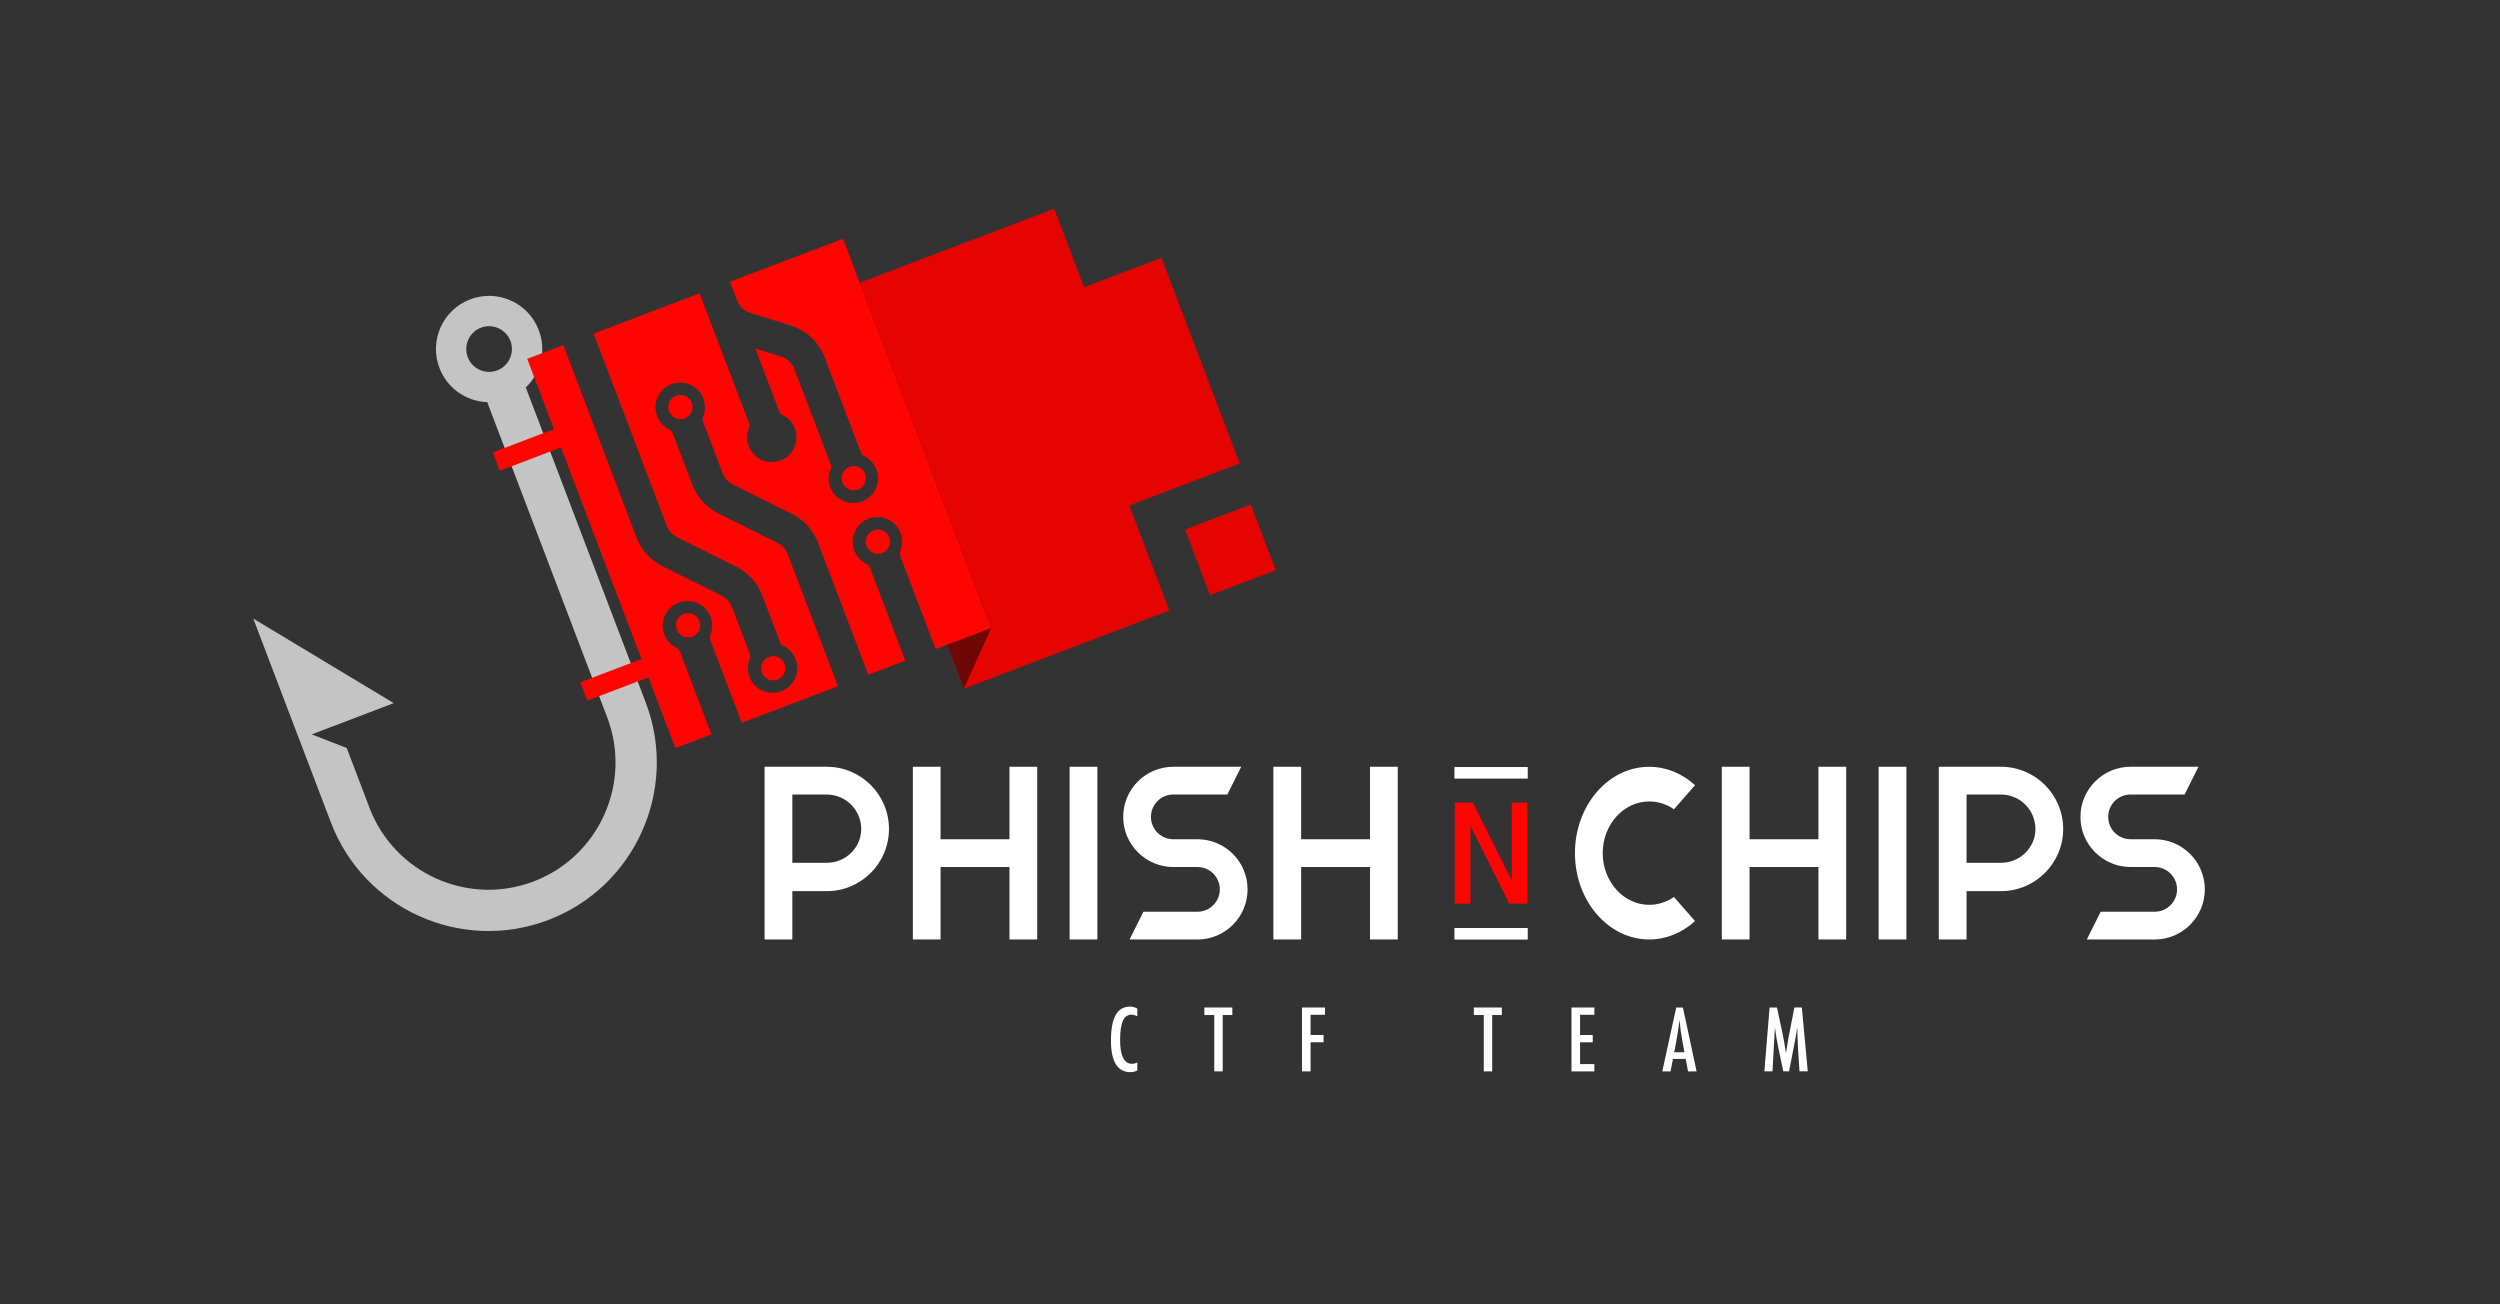 <?xml version="1.0" encoding="UTF-8" standalone="no"?>
<svg xmlns="http://www.w3.org/2000/svg" version="1.1" x="0px" y="0px" viewBox="0 0 747.69 390" width="747.69" height="390">
<rect x="0" y="0" width="747.69" height="390" fill="#333333" stroke="none"/>
<style type="text/css">
	.st0{fill:#4D4B4B;}
	.st1{fill:#E60400;}
	.st2{fill:#C4C4C4;}
	.st3{fill:#6E0807;}
	.st4{fill:#FF0400;}
	.st5{fill:#7D7D7D;}
	.st6{fill:#FFFFFF;}
</style>
<g id="g214" transform="translate(-863.24,-124.96)">
	<g id="g144">
		<g id="g114">
			<polygon class="st1" points="1200.99,276.14 1234.01,263.57 1210.6,202.08 1187.47,210.89 1178.53,187.38 1107.22,214.52 1151.53,330.92 1212.94,307.54 " id="polygon112" />
		</g>
		<g id="g118">
			<path class="st2" d="m 1056.38,335.11 -35.89,-94.26 c 1.47,-1.4 2.67,-3.09 3.53,-5 1.74,-3.87 1.86,-8.19 0.35,-12.16 -1.51,-3.97 -4.48,-7.11 -8.35,-8.85 -3.87,-1.74 -8.19,-1.86 -12.16,-0.35 -8.2,3.12 -12.32,12.32 -9.2,20.51 1.51,3.97 4.47,7.11 8.35,8.85 1.91,0.85 3.92,1.32 5.95,1.39 l 35.88,94.26 c 7.46,19.6 -2.41,41.62 -22.01,49.08 -19.6,7.46 -41.62,-2.42 -49.08,-22.02 l -6.81,-17.89 -10.47,-4.08 24.54,-9.34 -42.02,-25.29 13.72,36.06 h 0.01 l 9.49,24.93 c 9.89,25.96 39.05,39.04 65.01,29.16 25.96,-9.88 39.04,-39.04 29.16,-65 z m -44.44,-99.38 c -1.7,0.65 -3.56,0.6 -5.22,-0.15 -1.67,-0.75 -2.94,-2.1 -3.59,-3.8 -1.34,-3.53 0.43,-7.48 3.95,-8.82 0.8,-0.3 1.62,-0.45 2.43,-0.45 2.75,0 5.35,1.68 6.39,4.4 1.34,3.53 -0.44,7.48 -3.96,8.82 z" id="path116" />
		</g>
		<polygon class="st3" points="1151.53,330.92 1107.22,214.52 1120.4,209.51 1159.69,312.73 " id="polygon120" />
		
			<rect x="1010.95" y="256.15" transform="rotate(-20.836,1021.983,259.102)" class="st4" width="21.77" height="5.87" id="rect122" />
		
			<rect x="1037.12" y="324.9" transform="rotate(-20.836,1048.155,327.853)" class="st4" width="21.77" height="5.87" id="rect124" />
		
			<rect x="1220.72" y="278.84" transform="rotate(-20.836,1231.404,289.351)" class="st1" width="21.01" height="21.01" id="rect126" />
		<g id="g142">
			<circle class="st4" cx="1069.03" cy="311.98" r="3.63" id="circle128" />
			
				<ellipse transform="rotate(-20.836,1094.217,255.923)" class="st4" cx="1094.06" cy="255.91" id="ellipse130" r="3.63" />
			<path class="st4" d="m 1081.54,209.21 2.16,5.66 c 0.67,1.76 2.11,3.12 3.91,3.68 l 12.16,3.79 c 4.64,1.45 8.37,4.94 10.1,9.49 l 10.89,28.61 c 0.15,0.38 0.43,0.7 0.8,0.87 1.69,0.78 3.09,2.19 3.8,4.07 1.55,4.07 -0.74,8.66 -5.08,9.79 -3.33,0.86 -6.89,-0.76 -8.43,-3.84 -1.04,-2.08 -1.01,-4.35 -0.17,-6.27 0.16,-0.37 0.15,-0.79 0.01,-1.17 l -10.89,-28.6 c -0.67,-1.76 -2.11,-3.12 -3.91,-3.68 l -7.75,-2.41 7.22,18.97 c 0.15,0.4 0.44,0.72 0.83,0.9 1.68,0.78 3.07,2.19 3.78,4.06 1.55,4.07 -0.74,8.66 -5.08,9.79 -3.33,0.86 -6.89,-0.76 -8.43,-3.84 -1.03,-2.07 -1.01,-4.34 -0.18,-6.25 0.17,-0.38 0.16,-0.82 0.01,-1.21 l -12.67,-33.28 -2.16,-5.66 -31.68,12.06 21.91,57.57 c 0.55,1.44 1.62,2.62 3,3.31 l 17.76,8.85 c 3.56,1.77 6.32,4.82 7.74,8.54 l 5.35,14.05 c 0.19,0.49 0.55,0.88 1.02,1.11 1.62,0.8 2.95,2.18 3.64,3.99 1.55,4.07 -0.74,8.66 -5.08,9.79 -3.33,0.86 -6.89,-0.76 -8.43,-3.84 -1.01,-2.02 -1.01,-4.23 -0.24,-6.11 0.2,-0.48 0.2,-1.01 0.02,-1.5 l -5.35,-14.05 c -0.55,-1.44 -1.62,-2.62 -3,-3.31 l -17.76,-8.85 c -3.56,-1.77 -6.32,-4.82 -7.74,-8.54 l -21.91,-57.57 -10.79,4.11 44.31,116.4 10.79,-4.11 -9.36,-24.59 c -0.22,-0.59 -0.67,-1.06 -1.23,-1.35 -1.76,-0.91 -3.16,-2.53 -3.73,-4.64 -0.9,-3.32 0.69,-6.9 3.75,-8.47 3.99,-2.04 8.75,-0.14 10.3,3.94 0.67,1.76 0.62,3.61 0,5.24 -0.23,0.6 -0.25,1.25 -0.02,1.84 l 9.36,24.59 28.77,-10.95 -15.05,-39.52 c -0.55,-1.44 -1.62,-2.62 -3,-3.31 l -17.76,-8.85 c -3.56,-1.77 -6.32,-4.82 -7.74,-8.54 l -5.81,-15.27 c -0.23,-0.61 -0.7,-1.1 -1.28,-1.4 -1.53,-0.81 -2.79,-2.15 -3.46,-3.9 -1.55,-4.07 0.74,-8.66 5.08,-9.79 3.33,-0.86 6.89,0.76 8.43,3.84 0.98,1.95 1.01,4.08 0.31,5.92 -0.23,0.61 -0.25,1.27 -0.02,1.88 l 5.81,15.28 c 0.55,1.44 1.62,2.62 3,3.31 l 17.76,8.85 c 3.56,1.77 6.32,4.82 7.74,8.54 l 15.05,39.52 11.07,-4.21 -10.55,-27.72 c -0.21,-0.55 -0.62,-0.99 -1.14,-1.26 -1.79,-0.91 -3.21,-2.53 -3.79,-4.67 -0.9,-3.32 0.69,-6.9 3.75,-8.47 3.99,-2.04 8.75,-0.14 10.3,3.94 0.68,1.78 0.62,3.66 -0.02,5.3 -0.22,0.55 -0.23,1.16 -0.02,1.72 l 10.55,27.72 16.61,-6.32 -44.31,-116.4 z" id="path132" />
			<path class="st4" d="m 1121.99,266.69 c -0.71,-1.87 -2.81,-2.82 -4.69,-2.1 -1.88,0.72 -2.82,2.81 -2.1,4.69 0.71,1.87 2.81,2.82 4.69,2.1 1.87,-0.72 2.81,-2.82 2.1,-4.69 z" id="path134" />
			<path class="st4" d="m 1097.9,323.52 c -0.71,-1.87 -2.81,-2.82 -4.69,-2.1 -1.87,0.71 -2.82,2.81 -2.1,4.69 0.71,1.87 2.81,2.82 4.69,2.1 1.88,-0.72 2.82,-2.81 2.1,-4.69 z" id="path136" />
			<path class="st4" d="m 1063.33,248 c 0.71,1.87 2.81,2.82 4.69,2.1 1.88,-0.72 2.82,-2.81 2.1,-4.69 -0.71,-1.87 -2.81,-2.82 -4.69,-2.1 -1.88,0.71 -2.82,2.81 -2.1,4.69 z" id="path138" />
			<path class="st4" d="m 1129.21,285.66 c -0.71,-1.87 -2.81,-2.82 -4.69,-2.1 -1.87,0.71 -2.82,2.81 -2.1,4.69 0.71,1.87 2.81,2.82 4.69,2.1 1.88,-0.71 2.82,-2.81 2.1,-4.69 z" id="path140" />
		</g>
	</g>
	<g id="g212">
		<g id="g194">
			<g id="g148">
				<path class="st6" d="m 1110.51,354.28 h -18.6 v 51.65 h 8.3 v -14.45 h 10.3 c 10.26,0 18.6,-8.34 18.6,-18.6 0,-10.25 -8.35,-18.6 -18.6,-18.6 z m 0,28.72 h -10.3 v -20.41 h 10.3 c 5.68,0 10.3,4.62 10.3,10.3 0,5.57 -4.62,10.11 -10.3,10.11 z" id="path146" />
			</g>
			<g id="g152">
				<polygon class="st6" points="1144.54,405.93 1144.54,384.26 1165.15,384.26 1165.15,405.93 1173.44,405.93 1173.44,354.28 1165.15,354.28 1165.15,375.96 1144.54,375.96 1144.54,354.28 1136.25,354.28 1136.25,405.93 " id="polygon150" />
			</g>
			<g id="g156">
				<rect x="1183.14" y="354.28" class="st6" width="8.3" height="51.65" id="rect154" />
			</g>
			<g id="g160">
				<path class="st6" d="m 1221.37,375.96 h -7.22 c -3.69,0 -6.69,-3 -6.69,-6.69 0,-3.69 3,-6.69 6.69,-6.69 h 16.16 l 4.15,-8.3 h -20.31 c -8.26,0 -14.99,6.72 -14.99,14.99 0,8.26 6.72,14.99 14.99,14.99 h 7.22 c 3.69,0 6.69,3 6.69,6.69 0,3.69 -3,6.69 -6.69,6.69 h -16.16 l -4.15,8.3 h 20.31 c 8.26,0 14.99,-6.72 14.99,-14.99 0,-8.27 -6.72,-14.99 -14.99,-14.99 z" id="path158" />
			</g>
			<g id="g164">
				<polygon class="st6" points="1252.38,405.93 1252.38,384.26 1272.98,384.26 1272.98,405.93 1281.27,405.93 1281.27,354.28 1272.98,354.28 1272.98,375.96 1252.38,375.96 1252.38,354.28 1244.08,354.28 1244.08,405.93 " id="polygon162" />
			</g>
			<g id="g168">
				<path class="st6" d="m 1356.48,405.93 c 5.02,0 9.8,-1.94 13.7,-5.5 l -6.31,-7.21 c -2.19,1.53 -4.73,2.35 -7.39,2.35 -7.67,0 -13.91,-6.94 -13.91,-15.46 0,-8.52 6.24,-15.46 13.91,-15.46 2.66,0 5.2,0.82 7.39,2.35 l 6.31,-7.21 c -3.9,-3.56 -8.68,-5.5 -13.7,-5.5 -12.25,0 -22.21,11.58 -22.21,25.82 0,14.24 9.96,25.82 22.21,25.82 z" id="path166" />
			</g>
			<g id="g172">
				<polygon class="st6" points="1386.49,405.93 1386.49,384.26 1407.09,384.26 1407.09,405.93 1415.39,405.93 1415.39,354.28 1407.09,354.28 1407.09,375.96 1386.49,375.96 1386.49,354.28 1378.2,354.28 1378.2,405.93 " id="polygon170" />
			</g>
			<g id="g176">
				<rect x="1425.09" y="354.28" class="st6" width="8.3" height="51.65" id="rect174" />
			</g>
			<g id="g180">
				<path class="st6" d="m 1461.69,354.28 h -18.6 v 51.65 h 8.3 v -14.45 h 10.3 c 10.25,0 18.6,-8.34 18.6,-18.6 0,-10.25 -8.35,-18.6 -18.6,-18.6 z m 0,28.72 h -10.3 v -20.41 h 10.3 c 5.68,0 10.3,4.62 10.3,10.3 0,5.57 -4.62,10.11 -10.3,10.11 z" id="path178" />
			</g>
			<g id="g184">
				<path class="st6" d="m 1507.66,375.96 h -7.22 c -3.69,0 -6.69,-3 -6.69,-6.69 0,-3.69 3,-6.69 6.69,-6.69 h 16.16 l 4.15,-8.3 h -20.31 c -8.26,0 -14.99,6.72 -14.99,14.99 0,8.26 6.72,14.99 14.99,14.99 h 7.22 c 3.69,0 6.69,3 6.69,6.69 0,3.69 -3,6.69 -6.69,6.69 h -16.16 l -4.15,8.3 h 20.31 c 8.26,0 14.99,-6.72 14.99,-14.99 0,-8.27 -6.73,-14.99 -14.99,-14.99 z" id="path182" />
			</g>
			<rect x="1298.23" y="354.36" class="st6" width="21.92" height="3.46" id="rect186" />
			<rect x="1298.23" y="402.5" class="st6" width="21.92" height="3.46" id="rect188" />
			<g id="g192">
				<polygon class="st4" points="1303.01,371.96 1314.64,395.23 1320.05,395.23 1320.05,364.99 1315.37,364.99 1315.37,388.25 1303.74,364.99 1298.33,364.99 1298.33,395.23 1303.01,395.23 " id="polygon190" />
			</g>
		</g>
		<g id="g210">
			<path class="st6" d="m 1203.38,426.59 v 2.31 c -0.66,-0.32 -1.21,-0.48 -1.66,-0.48 -0.61,0 -1.13,0.15 -1.57,0.45 -0.44,0.3 -0.8,0.76 -1.08,1.39 -0.28,0.63 -0.49,1.42 -0.63,2.38 -0.14,0.96 -0.2,2.1 -0.2,3.41 0,4.72 1.21,7.08 3.62,7.08 0.42,0 0.93,-0.13 1.52,-0.4 v 2.36 c -0.62,0.35 -1.31,0.52 -2.08,0.52 -3.87,0 -5.8,-3.16 -5.8,-9.48 0,-3.41 0.47,-5.95 1.42,-7.62 0.94,-1.67 2.39,-2.5 4.34,-2.5 0.71,0.01 1.42,0.2 2.12,0.58 z" id="path196" />
			<path class="st6" d="m 1223.43,426.28 h 8.37 v 2.25 h -2.88 v 16.85 h -2.52 v -16.85 h -2.97 z" id="path198" />
			<path class="st6" d="m 1252.63,426.28 h 6.88 v 2.18 h -4.31 v 6.04 h 3.88 v 2.18 h -3.88 v 8.71 h -2.57 z" id="path200" />
			<path class="st6" d="m 1304.03,426.28 h 8.37 v 2.25 h -2.88 v 16.85 H 1307 v -16.85 h -2.97 z" id="path202" />
			<path class="st6" d="m 1333.23,426.28 h 6.84 v 2.18 h -4.27 v 6.05 h 3.79 v 2.18 h -3.79 v 6.52 h 4.27 v 2.18 h -6.84 z" id="path204" />
			<path class="st6" d="m 1364.56,426.28 h 2 l 4.09,19.1 h -2.55 l -0.72,-3.72 h -3.79 l -0.73,3.72 h -2.47 z m 2.46,13.39 -0.57,-3.04 c -0.38,-2.07 -0.69,-4.28 -0.93,-6.63 -0.12,1.15 -0.26,2.31 -0.45,3.48 -0.18,1.18 -0.4,2.42 -0.64,3.74 l -0.47,2.45 z" id="path206" />
			<path class="st6" d="m 1392.48,426.28 h 2.2 l 1.68,7.79 c 0.21,0.97 0.39,1.95 0.56,2.93 0.17,0.98 0.32,2 0.46,3.07 0.02,-0.14 0.03,-0.25 0.04,-0.33 0.01,-0.08 0.02,-0.13 0.02,-0.17 l 0.36,-2.19 0.32,-2.08 0.28,-1.37 1.5,-7.66 h 2.23 l 1.76,19.1 h -2.46 l -0.43,-6.48 c -0.02,-0.33 -0.03,-0.61 -0.04,-0.85 -0.01,-0.24 -0.02,-0.44 -0.02,-0.59 l -0.11,-2.56 -0.06,-2.35 c 0,-0.02 0,-0.05 -0.01,-0.1 0,-0.05 -0.01,-0.13 -0.02,-0.22 l -0.06,0.38 c -0.07,0.45 -0.13,0.85 -0.18,1.19 -0.05,0.34 -0.1,0.62 -0.14,0.85 l -0.32,1.74 -0.12,0.66 -1.61,8.34 h -1.73 l -1.51,-7.2 c -0.21,-0.95 -0.39,-1.91 -0.55,-2.89 -0.16,-0.98 -0.31,-2 -0.44,-3.07 l -0.74,13.16 h -2.42 z" id="path208" />
		</g>
	</g>
</g>


</svg>
